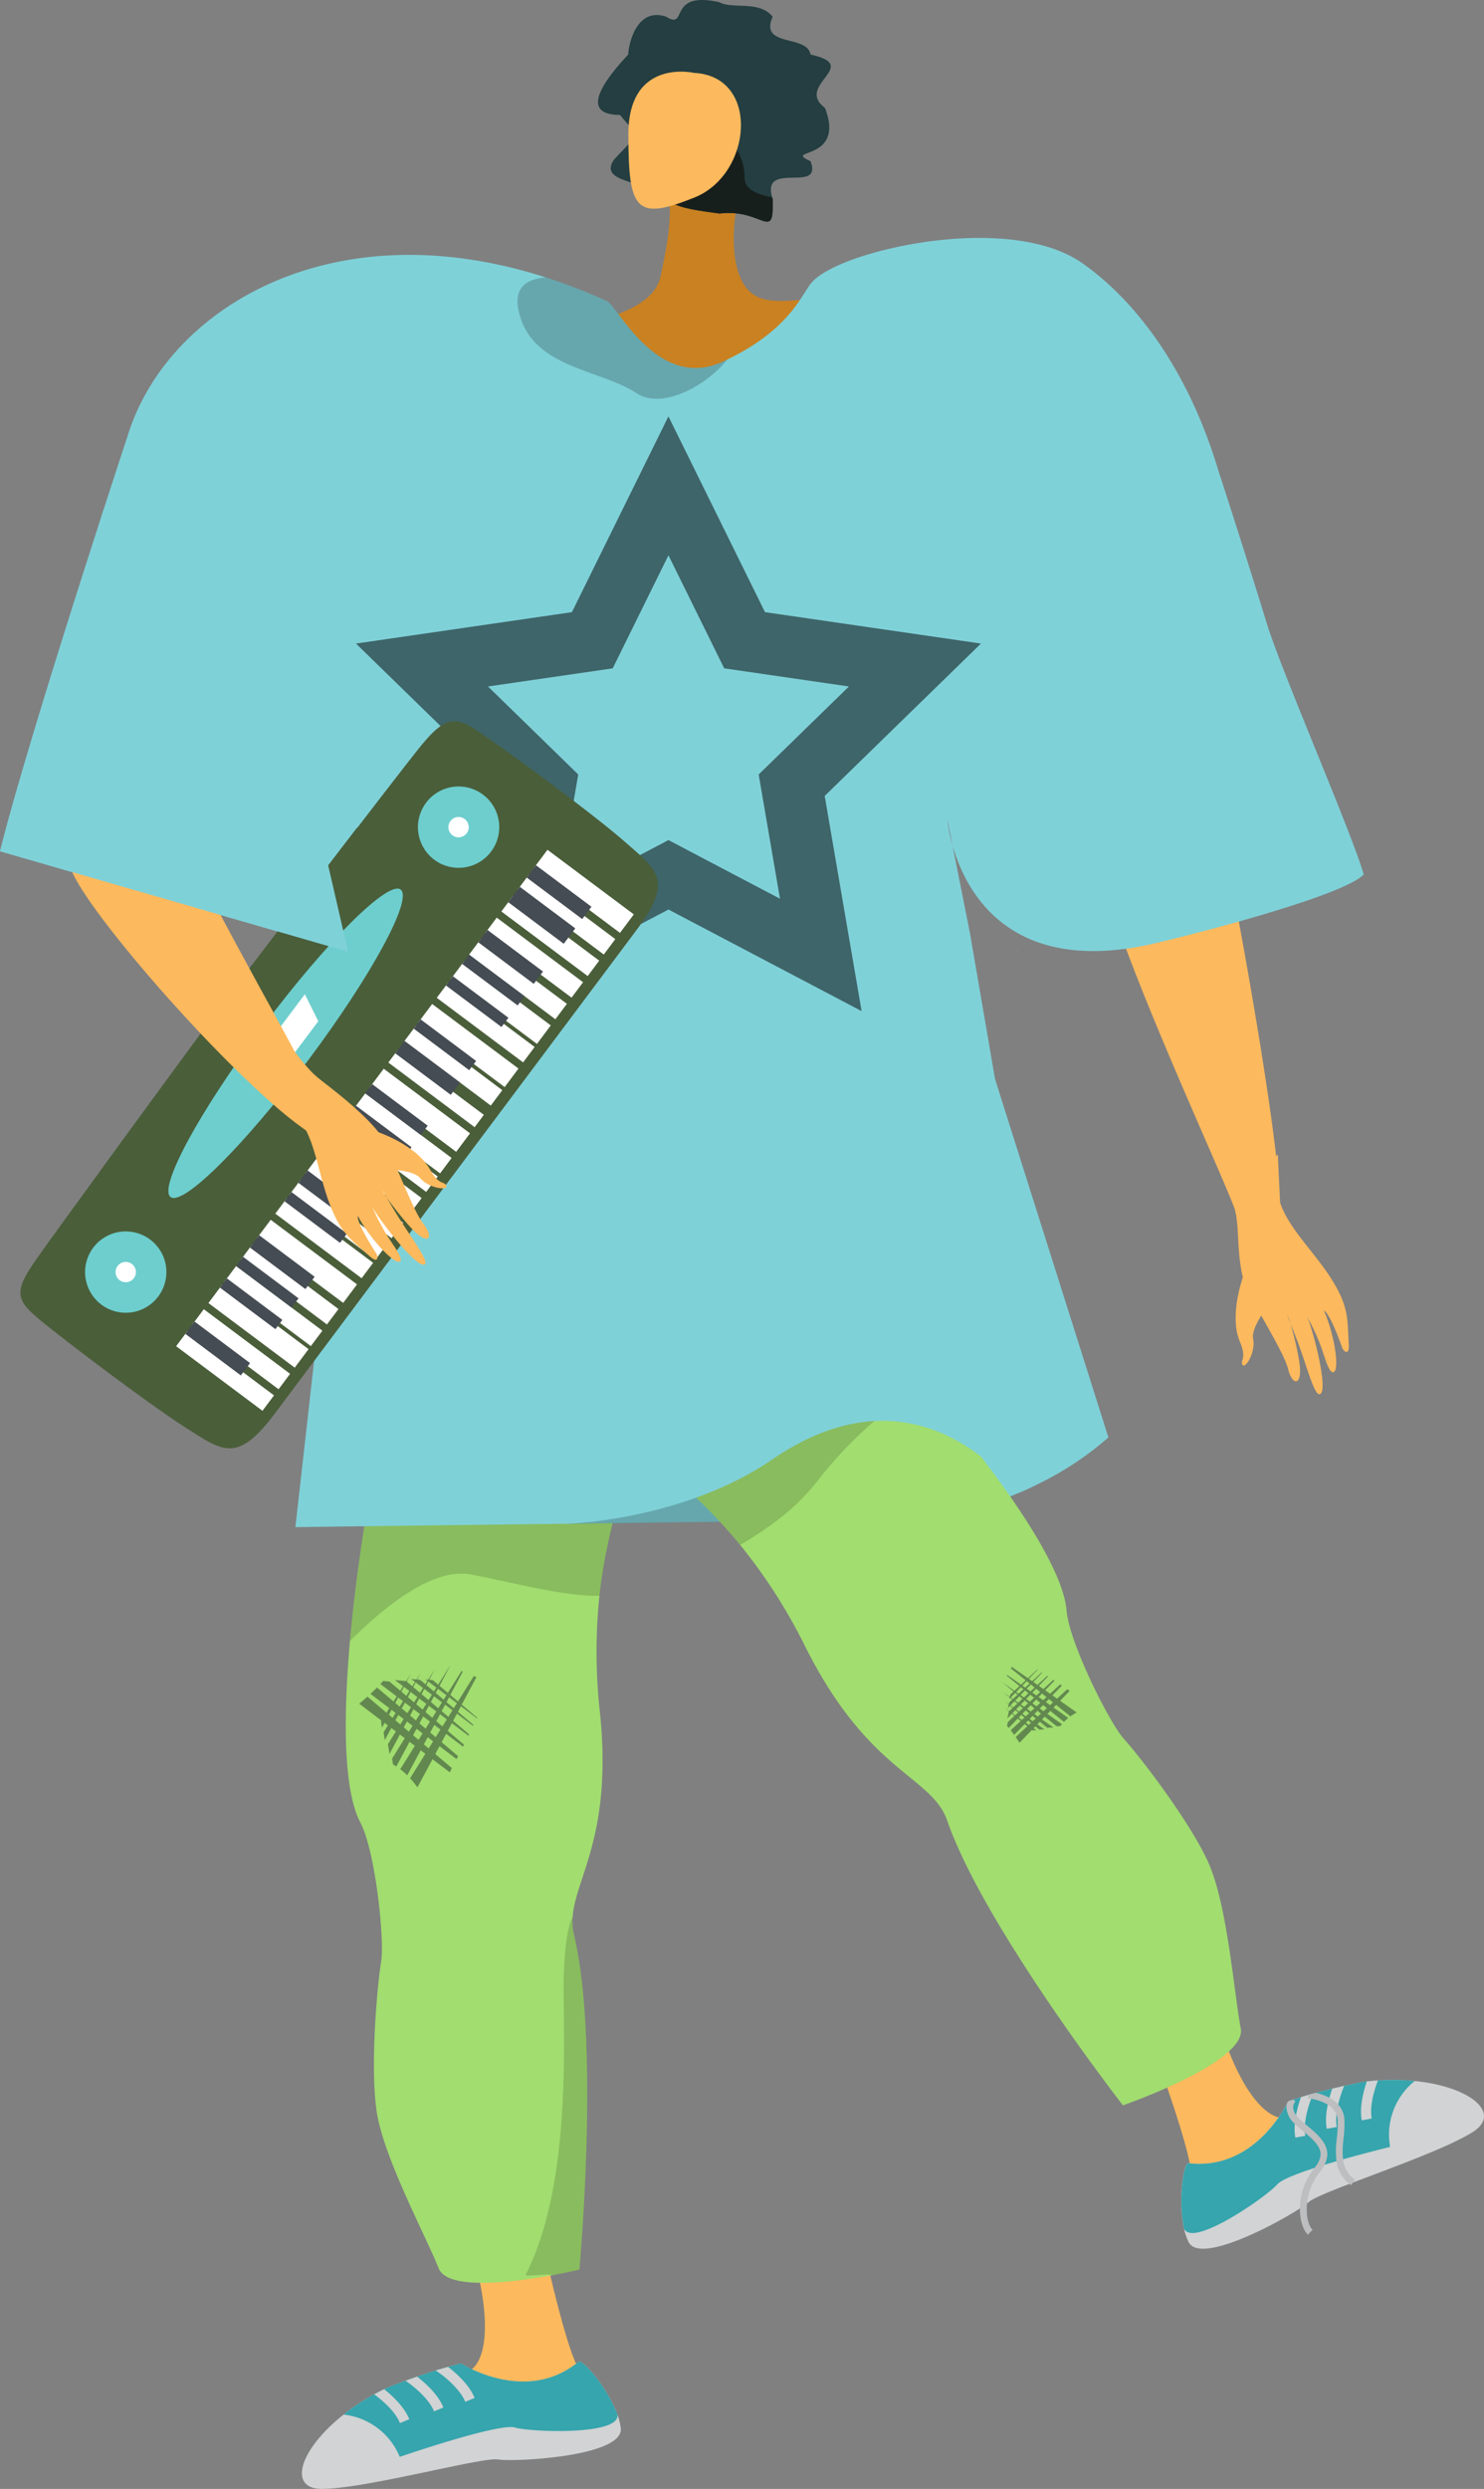 <svg xmlns="http://www.w3.org/2000/svg" width="310.931" height="521.229" viewBox="0 0 310.931 521.229"><rect x="0" y="0" width="310.931" height="521.229" fill="#808080" stroke="none"/><defs><style>.a{fill:#fcb95d;}.a,.b,.c,.g,.h,.j,.k,.l,.m,.n,.v,.w{fill-rule:evenodd;}.b{fill:#a1dd6f;}.c,.f{opacity:0.15;}.d{opacity:0.5;}.e{fill:#243330;}.g,.i{fill:#d1d3d4;}.h{fill:#36a5ad;}.j{fill:#c98121;}.k{fill:#f7805c;}.l,.u{fill:#7fd1d8;}.m{fill:none;stroke:#3e6569;stroke-miterlimit:10;stroke-width:12.871px;}.n,.s{opacity:0.2;}.o{fill:#4a5e3a;}.p{fill:#6dcecd;}.q{fill:#fff;}.r{fill:#454c53;}.t{fill:#bcbec0;}.v{fill:#243e41;}.w{fill:#171f1c;}</style></defs><g transform="translate(-343.174 -2298.311)"><g transform="translate(556.046 2441.735)"><g transform="translate(0)"><path class="a" d="M556.755,2504.1c.214,1.127-.715,15.09,2.1,20.5s7.654,13.088,8.456,16.3c.946,3.782,3.051,3.522,2.408-1.126-.418-3.022-1.841-8.842-2.491-9.914-.316-.518,1.339,3.123,2.8,7.3,1.552,4.442,2.954,9.443,3.959,9.059,1.951-.746-1.633-14.117-2.669-16.21a45.756,45.756,0,0,1,2.644,5.573c1.026,2.625,1.752,5.923,2.721,6.035,1.524.175.549-7.509-1.834-12.832.144-.213,1.508,1.12,3.806,7.711.232.663,1.53,1.888,1.386-.681-.3-5.406.032-7.843-3.572-13.615-3.515-5.629-9.035-10.681-10.81-16.1Z" transform="translate(-510.316 -2397.674)"/><path class="a" d="M556.392,2425.22c6.487,23.47,16.366,81.7,17.062,94.919a26.718,26.718,0,0,0-8.88,7.134c-.061-.317-.121-.631-.18-.937-4.094-10.829-25.45-56-29.083-74.718,2.994-6.364-11.658,1.435-10.877.8,1.19-.971,2.4-13.071-5.928-16.462C528.254,2425.776,550.657,2404.426,556.392,2425.22Z" transform="translate(-518.506 -2416.442)"/><path class="a" d="M557.925,2519.04s-2.928,8.04-.64,13.433c1.361,3.205.384,3.747.436,4.411.171,2.2,3-1.881,2.357-4.938-.523-2.484,3.1-6.42,3.222-8.2s-.576-6.406-1.775-6.891S557.925,2519.04,557.925,2519.04Z" transform="translate(-510.39 -2394.955)"/></g><path class="a" d="M565.884,2507.528l-.48-10.086-9.712,9.507s.872.318,1.35,6.769,6.437.441,6.437.441Z" transform="translate(-510.544 -2399.099)"/></g><g transform="translate(406.428 2587.287)"><path class="a" d="M440.616,2690.777s3.571,15.987,6.084,20.976-10.43,5.258-10.961,5.54-11.326-4.723-11.326-4.723,6-2.856.953-22.538S440.616,2690.777,440.616,2690.777Z" transform="translate(-389.034 -2505.248)"/><path class="b" d="M461.84,2552.362c-.39,6.322-4.314,15.023-5.847,29.179a114.022,114.022,0,0,0,.094,24.308c2.688,25.642-5.071,34.6-5.7,42.869a12.349,12.349,0,0,0,.285,3.868c5.467,22.9,1.117,70.058,1.117,70.058s-2.347.56-5.715,1.178c-8.036,1.475-21.9,3.265-23.766-1.446-2.653-6.687-11.544-23.193-12.984-32.815s.192-27.132.935-31.432-1.156-23.04-4.36-29.115c-3.656-6.939-3.543-22.562-2.176-38.022,1.587-17.911,4.872-35.6,5.973-39.279,0,0,27.081-16.758,33.641-15.3S462.416,2543.032,461.84,2552.362Z" transform="translate(-393.652 -2536.325)"/><path class="c" d="M461.685,2552.362c-.39,6.322-4.314,15.023-5.847,29.179-7.285.147-17.141-2.559-26.868-4.456-8.144-1.583-18.411,6.968-25.4,13.905,1.587-17.911,4.872-35.6,5.973-39.279,0,0,27.081-16.758,33.641-15.3S462.262,2543.032,461.685,2552.362Z" transform="translate(-393.497 -2536.325)"/><g class="d" transform="translate(12.006 59.856)"><g transform="translate(4.566)"><path class="e" d="M427.285,2587.416l-.5.806-4.8,7.7-8.037,12.892q.5.541.957,1.128c.2.252.39.509.579.769l6.686-12.454c2.006-3.754,4.022-7.527,5.676-10.624C427.656,2587.564,427.47,2587.49,427.285,2587.416Z" transform="translate(-407.848 -2585.243)"/><path class="e" d="M425.082,2586.534l-1.814,2.91-3.833,6.147-7.186,11.523a15.071,15.071,0,0,1,1.464,1.276l5.871-10.933,5.083-9.515.685-1.29C425.262,2586.614,425.173,2586.573,425.082,2586.534Z" transform="translate(-408.211 -2585.432)"/><path class="e" d="M411.726,2606.726c2.1-3.9,10.33-19.217,11.266-21.09l-.019-.01-12.133,19.449.194,1.233C411.27,2606.441,411.5,2606.579,411.726,2606.726Z" transform="translate(-408.513 -2585.626)"/><path class="e" d="M419.9,2586.264c-.178.468-9.452,17.7-9.452,17.7l-.323-2.038Z" transform="translate(-408.666 -2585.489)"/><path class="e" d="M417.179,2586.809c-.142.373-7.548,14.136-7.548,14.136l-.262-1.625Z" transform="translate(-408.828 -2585.373)"/><path class="e" d="M415.164,2587.018c-.113.3-6.03,11.292-6.03,11.292l-.21-1.3Z" transform="translate(-408.923 -2585.328)"/></g><g transform="translate(0 2.78)"><path class="e" d="M424.584,2605.932l-17.693-14.972q-.849.759-1.729,1.481c5.071,3.846,12.527,9.5,18.969,14.365Q424.357,2606.37,424.584,2605.932Z" transform="translate(-405.162 -2587.264)"/><path class="e" d="M425.47,2603.768l-16.993-14.38q-.67.683-1.371,1.333c4.258,3.229,11.931,9.046,18.043,13.664Z" transform="translate(-404.746 -2587.601)"/><path class="e" d="M426.34,2601.6l-15.629-13.225-1.321-.121c-.189.216-.384.43-.579.641,2.937,2.229,11.445,8.683,17.322,13.117Z" transform="translate(-404.381 -2587.844)"/><path class="e" d="M426.861,2599.47l-13.177-11.151-2.357-.218s9.69,7.356,15.4,11.658C426.77,2599.662,426.815,2599.566,426.861,2599.47Z" transform="translate(-403.842 -2587.876)"/><path class="e" d="M427.17,2597.529l-11.155-9.439-1.884-.174s8.518,6.466,12.953,9.806C427.112,2597.658,427.142,2597.594,427.17,2597.529Z" transform="translate(-403.242 -2587.916)"/><path class="e" d="M427.48,2596.051l-9.358-7.919-1.507-.138s7.393,5.612,10.785,8.163C427.427,2596.12,427.452,2596.085,427.48,2596.051Z" transform="translate(-402.71 -2587.9)"/></g></g><path class="f" d="M444.028,2632.765c5.467,22.9,1.117,70.058,1.117,70.058s-2.347.56-5.715,1.178c-.023-.489-5.8.421-5.544-.078,10.537-20.628,7.468-54.611,8.025-63.524.129-2.053.271-8.266,1.831-11.5A12.349,12.349,0,0,0,444.028,2632.765Z" transform="translate(-387.007 -2516.505)"/><g transform="translate(0 205.595)"><path class="g" d="M399.652,2732.32c6.077-.095,18-2.808,26.691-4.611h.007c.276-.062.533-.115.8-.169,4.536-.93,8.071-1.573,9.215-1.386.125.024.277.036.458.052.449.04,1.068.069,1.82.072,6.769.036,24-1.5,23.444-6.664a12.757,12.757,0,0,0-.72-2.9c-.074-.2-.147-.406-.234-.608-.008-.012-.01-.019-.019-.033-.1-.269-.217-.546-.344-.82-.008-.006-.008-.006-.01-.012-2.3-5.075-6.8-10.128-7.538-9.523-9.885,8.084-21.644,2.031-24.093.618-.3-.176-.464-.281-.464-.281s-.408.09-1.18.284c-.419.113-.956.257-1.587.43-.344.094-.714.2-1.118.318-.136.042-.274.076-.41.126-.329.092-.677.194-1.048.306-.177.056-.354.111-.545.175h-.007q-1.506.472-3.351,1.11c-.769.265-1.57.55-2.416.862-1.275.462-2.641.988-4.084,1.563-.134.063-.273.134-.406.2-.714.342-1.41.711-2.089,1.084a46.508,46.508,0,0,0-6.408,4.234l-.006.009C394.723,2724.086,392.156,2732.441,399.652,2732.32Z" transform="translate(-395.273 -2705.664)"/><path class="h" d="M402.466,2716.755a14.406,14.406,0,0,1,11.771,8.854s4.542-1.56,9.719-3.129c.446-.131.9-.263,1.363-.4.828-.245,1.671-.493,2.508-.726.72-.2,1.435-.394,2.13-.576,3.867-1.008,7.242-1.671,8.425-1.311,3.205.964,22.319,1.712,21.442-2.761a2.274,2.274,0,0,0-.234-.608c-.008-.012-.01-.019-.019-.033a5.239,5.239,0,0,1-.344-.82c-.008-.006-.008-.006-.01-.012-2.3-5.075-6.8-10.128-7.538-9.523-9.885,8.084-21.644,2.031-24.093.618-.3-.176-.464-.281-.464-.281s-.408.09-1.18.284c-.419.113-.956.257-1.587.43-.344.094-.714.2-1.118.318-.136.042-.274.076-.41.126-.329.092-.677.194-1.048.306-.177.056-.354.111-.545.175h-.007q-1.506.472-3.351,1.11c-.769.265-1.57.55-2.416.862-1.275.462-2.641.988-4.084,1.563-.134.063-.273.134-.406.2-.714.342-1.41.711-2.089,1.084a46.508,46.508,0,0,0-6.408,4.234Z" transform="translate(-393.733 -2705.664)"/><g transform="translate(28.046 1.101)"><path class="i" d="M418.373,2707.32c.232.159.56.389.962.693a21,21,0,0,1,3.917,3.71,10.033,10.033,0,0,1,1.006,1.523,6.986,6.986,0,0,1,.3.635l1.961-.8a10.8,10.8,0,0,0-1.458-2.484v-.007a15.9,15.9,0,0,0-1.221-1.425,23.707,23.707,0,0,0-2.883-2.593c-.344.094-.714.2-1.118.318-.136.042-.274.076-.41.126C419.092,2707.107,418.743,2707.208,418.373,2707.32Z" transform="translate(-418.373 -2706.57)"/></g><g transform="translate(21.726 3.137)"><path class="i" d="M413.168,2709.109c1.332.923,4.791,3.537,5.956,6.408l1.968-.8c-1.1-2.7-3.713-5.071-5.508-6.467C414.816,2708.512,414.014,2708.8,413.168,2709.109Z" transform="translate(-413.168 -2708.247)"/></g><g transform="translate(15.147 5.766)"><path class="i" d="M407.749,2711.5c1.566,1.152,4.374,3.477,5.4,6.011l1.961-.8c-1.045-2.59-3.5-4.882-5.275-6.295C409.125,2710.754,408.429,2711.123,407.749,2711.5Z" transform="translate(-407.749 -2710.412)"/></g></g></g><path class="j" d="M431.686,2361.9s28.461-.407,30.9-11.385,2.846-16.966,0-23.323,16.263,7.06,16.263,7.06-2.032,8.539,0,15.044,6.505,6.636,13.418,5.961,0,21.28,0,21.28-24.761,2.686-26.611,3.579-27.466.325-28.686,0S431.686,2361.9,431.686,2361.9Z" transform="translate(18.951 5.817)"/><path class="k" d="M424.622,2498.072c1.157.087,6.672-2.234,15.49,3.359s17.834,14.337,24.507,12.993,2.2-8.952-1.657-10.621c-3.475-1.5-10.036-3.458-8.615-5.953s4.516-2.211,7.634.01,5.607.08,4.537-1.165-8.8-5.682-10.668-6.056c-1.38-.275-7.651,1.614-10.945.817s-16.383-5.138-16.383-5.138Z" transform="translate(17.439 40.255)"/><path class="l" d="M519.091,2463.017l-.7-.961A10.1,10.1,0,0,1,519.091,2463.017Z" transform="translate(37.516 35.06)"/><path class="l" d="M628.91,2472.657c-4.532,4.646-36.79,12.827-44.157,14.51-40.3,9.191-43.079-26.008-43.079-26.008l4.723,23.757,5.261,30.586,23.749,75.044a65.884,65.884,0,0,1-15.392,10.076c-1.1.536-2.269,1.067-3.478,1.576a70.2,70.2,0,0,1-25.447,5.614c-3.181,0-36.659.4-68.306.792a.021.021,0,0,1-.028,0c-.276.007-.545.007-.813.015-29.356.36-56.881.714-56.881.714l5.07-44.939,2.735-24.265,1.875-16.565,5.89-52.229.438-3.861-4.957,21.381-72.938-21.062s4-17.739,27-87.8c8.5-25.927,42.535-46.806,87.382-32.362a116.419,116.419,0,0,1,12.811,4.978c2.206,1,10.64,18.963,24.287,12.643.289-.135.579-.27.862-.418,12.458-6.01,15.307-12.861,17.351-15.676,0-.013.007-.013.013-.02.072-.085.135-.17.2-.255,1.435-1.81,4.927-3.726,9.707-5.352,8.612-2.935,21.423-5.083,32.474-3.8,5.614.644,10.775,2.164,14.707,4.928,11,7.728,21.2,21.4,27.426,40.081q.574,1.707,1.1,3.464c.176.545.353,1.1.536,1.64,1.577,4.872,3.175,9.849,4.766,14.876,1.627,5.133,3.239,10.3,4.822,15.428C611.719,2430.234,626.273,2463.593,628.91,2472.657Z" transform="translate(0 8.788)"/><path class="m" d="M467.636,2382.113l15.959,32.337,35.687,5.186-25.823,25.171,6.1,35.542-31.919-16.78-31.919,16.78,6.1-35.542-25.823-25.171,35.687-5.186Z" transform="translate(15.591 17.943)"/><path class="n" d="M412.789,2506.278c-4.411,5.516-11.192,26.719-14.465,37.522l10.5-93.052,2.723-12.1c16.968-15.222,9.729,29.2,11.475,42.676S418.778,2498.791,412.789,2506.278Z" transform="translate(11.808 29.377)"/><path class="n" d="M476.392,2363.378c-4.037,5.231-13.484,10.612-18.906,7.063-8-5.232-22.314-5.24-24.81-17.463-.99-4.837,1.9-6.533,5.756-6.809a117.774,117.774,0,0,1,12.811,4.977c2.206,1,10.641,18.963,24.286,12.643C475.819,2363.653,476.109,2363.519,476.392,2363.378Z" transform="translate(19.121 10.247)"/><path class="k" d="M519.091,2463.017l-.7-.961A10.1,10.1,0,0,1,519.091,2463.017Z" transform="translate(37.516 35.06)"/><g transform="translate(347.452 2449.37)"><path class="o" d="M441.4,2424.049c-4.45-2.739-6.78-1.2-11.364,4.524-4.492,5.615-33.405,43.281-40.668,52.955l1.016.761s.42-.562.348-.465l-.83,1.111-1.017-.762c-6.752,9.05-34.68,47.23-38.8,53.123-4.206,6.013-4.564,8.119-.679,11.615s24.061,18.754,31.872,23.714,10.806,7.649,18.743-2.958l36.853-49.24,1.985-2.651,36.854-49.239c7.937-10.608,4.448-12.606-2.512-18.7S445.85,2426.789,441.4,2424.049Z" transform="translate(-346.697 -2422.73)"/><path class="o" d="M387.109,2476.636c-4.434,5.944-16.5,22.4-26.487,36.086l23.926,17.908,26.4-35.271,27.243-36.4-23.926-17.907C403.952,2454.487,391.562,2470.708,387.109,2476.636Z" transform="translate(-343.716 -2418.807)"/><path class="o" d="M386.526,2476.391c-4.1,5.5-15.3,20.788-24.311,33.181l23.927,17.907,24.479-32.707,24.815-33.153-23.928-17.909C402.16,2455.856,390.649,2470.9,386.526,2476.391Z" transform="translate(-343.375 -2418.239)"/><g transform="translate(13.551 13.646)"><g transform="translate(0 93.177)"><path class="p" d="M371.478,2512.414a8.516,8.516,0,1,1-11.92,1.714A8.516,8.516,0,0,1,371.478,2512.414Z" transform="translate(-357.858 -2510.715)"/><path class="q" d="M366.525,2516.4a2.129,2.129,0,1,1-2.981.429A2.128,2.128,0,0,1,366.525,2516.4Z" transform="translate(-356.732 -2509.589)"/></g><g transform="translate(69.739)"><path class="p" d="M428.919,2435.667A8.517,8.517,0,1,1,417,2437.383,8.518,8.518,0,0,1,428.919,2435.667Z" transform="translate(-415.299 -2433.97)"/><path class="q" d="M423.963,2439.656a2.129,2.129,0,1,1-2.979.429A2.125,2.125,0,0,1,423.963,2439.656Z" transform="translate(-414.172 -2432.843)"/></g></g><g transform="translate(32.626 26.908)"><rect class="q" width="4.033" height="22.582" transform="matrix(0.599, -0.801, 0.801, 0.599, 0, 103.956)"/><rect class="q" width="4.032" height="22.582" transform="translate(3.382 99.438) rotate(-53.191)"/><rect class="q" width="4.839" height="22.583" transform="translate(6.764 94.918) rotate(-53.195)"/><rect class="q" width="4.033" height="22.583" transform="translate(10.149 90.395) rotate(-53.172)"/><rect class="q" width="4.033" height="22.582" transform="matrix(0.599, -0.8, 0.8, 0.599, 13.533, 85.874)"/><rect class="q" width="4.839" height="22.583" transform="matrix(0.599, -0.801, 0.801, 0.599, 16.914, 81.357)"/><rect class="q" width="4.033" height="22.583" transform="translate(20.78 76.193) rotate(-53.193)"/><rect class="q" width="4.032" height="22.583" transform="translate(23.68 72.316) rotate(-53.178)"/><rect class="q" width="4.033" height="22.583" transform="matrix(0.6, -0.8, 0.8, 0.6, 27.065, 67.794)"/><rect class="q" width="4.033" height="22.582" transform="matrix(0.599, -0.801, 0.801, 0.599, 30.929, 62.632)"/><rect class="q" width="4.032" height="22.583" transform="translate(34.312 58.113) rotate(-53.189)"/><rect class="q" width="4.033" height="22.582" transform="matrix(0.599, -0.801, 0.801, 0.599, 37.212, 54.237)"/><rect class="q" width="4.839" height="22.583" transform="translate(40.593 49.72) rotate(-53.196)"/><rect class="q" width="3.226" height="22.583" transform="translate(44.461 44.551) rotate(-53.175)"/><rect class="q" width="4.032" height="22.582" transform="translate(47.844 40.033) rotate(-53.186)"/><rect class="q" width="4.838" height="22.582" transform="matrix(0.599, -0.801, 0.801, 0.599, 50.743, 36.161)"/><rect class="q" width="4.033" height="22.583" transform="matrix(0.599, -0.801, 0.801, 0.599, 54.609, 30.992)"/><rect class="q" width="4.839" height="22.583" transform="matrix(0.599, -0.801, 0.801, 0.599, 57.508, 27.121)"/><rect class="q" width="4.032" height="22.583" transform="translate(61.373 21.957) rotate(-53.204)"/><rect class="q" width="4.033" height="22.583" transform="matrix(0.599, -0.801, 0.801, 0.599, 64.758, 17.433)"/><rect class="q" width="4.032" height="22.582" transform="matrix(0.599, -0.801, 0.801, 0.599, 68.141, 12.914)"/><rect class="q" width="4.033" height="22.582" transform="translate(71.526 8.391) rotate(-53.161)"/><rect class="q" width="4.838" height="22.582" transform="matrix(0.599, -0.801, 0.801, 0.599, 74.907, 3.873)"/></g><rect class="r" width="3.226" height="14.518" transform="translate(34.558 128.283) rotate(-53.191)"/><rect class="r" width="2.419" height="14.518" transform="translate(41.808 118.596) rotate(-53.182)"/><rect class="r" width="2.419" height="14.519" transform="matrix(0.599, -0.801, 0.801, 0.599, 45.191, 114.076)"/><rect class="r" width="3.227" height="14.517" transform="translate(48.09 110.202) rotate(-53.177)"/><rect class="r" width="2.419" height="14.517" transform="translate(55.34 100.517) rotate(-53.182)"/><rect class="r" width="3.226" height="14.517" transform="matrix(0.599, -0.801, 0.801, 0.599, 58.239, 96.644)"/><rect class="r" width="2.42" height="14.517" transform="translate(65.488 86.959) rotate(-53.188)"/><rect class="r" width="2.42" height="14.516" transform="translate(68.871 82.44) rotate(-53.194)"/><rect class="r" width="2.419" height="14.517" transform="translate(72.253 77.919) rotate(-53.199)"/><rect class="r" width="3.226" height="14.516" transform="matrix(0.599, -0.801, 0.801, 0.599, 78.537, 69.525)"/><rect class="r" width="2.419" height="14.518" transform="translate(82.404 64.357) rotate(-53.168)"/><rect class="r" width="2.419" height="14.518" transform="translate(89.166 55.323) rotate(-53.223)"/><rect class="r" width="2.42" height="14.517" transform="matrix(0.599, -0.801, 0.801, 0.599, 92.55, 50.803)"/><rect class="r" width="3.226" height="14.517" transform="translate(95.935 46.278) rotate(-53.17)"/><rect class="r" width="4.032" height="14.517" transform="translate(102.217 37.885) rotate(-53.178)"/><rect class="r" width="3.226" height="14.517" transform="matrix(0.599, -0.801, 0.801, 0.599, 106.082, 32.721)"/><path class="p" d="M420.889,2451.783c2.616,1.958-6.052,17.958-19.361,35.74s-26.216,30.609-28.831,28.653,6.054-17.958,19.361-35.74S418.275,2449.828,420.889,2451.783Z" transform="translate(-341.23 -2416.552)"/><path class="q" d="M400.776,2475.455l-8.931,11.932-6.221-1.11,12.333-16.476Z" transform="translate(-338.363 -2412.652)"/></g><g transform="translate(356.688 2423.348)"><path class="a" d="M357.938,2411.219c-.268,1.138-6.4,37.052-2.119,47.421s38,48.245,51.2,55.675c0,0-3.78-15.286-3.833-16.392s-25.812-45.942-26.167-51.348c-.121-1.845,3.3-18.458,3.036-37.365S357.938,2411.219,357.938,2411.219Z" transform="translate(-354.305 -2401.297)"/><g transform="translate(49.035 100.357)"><path class="a" d="M398.423,2483.956c.749.86,12.083,8.728,14.655,14.256s5.742,14.031,7.769,16.638c2.385,3.067.977,4.55-2.25,1.187-2.1-2.185-5.786-6.879-6.242-8.046-.221-.566,1.649,2.967,4.044,6.677,2.547,3.946,5.614,8.119,4.74,8.668-1.694,1.065-9.985-9.963-11.011-12.06a47.7,47.7,0,0,0,2.8,5.494c1.442,2.417,3.579,5.016,3.111,5.84-.738,1.3-6.123-4.192-8.875-9.329-.249-.02,0,1.866,3.784,7.718.38.589.584,2.355-1.321.663-4.009-3.563-6.085-4.8-8.487-11.169-2.342-6.209-3.074-13.717-6.446-17.588Z" transform="translate(-394.692 -2483.956)"/><path class="a" d="M409.167,2493.615s7.9,2.66,10.757,7.767c1.7,3.035,2.68,2.605,3.163,3.055,1.607,1.49-3.172,1.186-5.168-1.2-1.623-1.938-6.742-1.532-8.189-2.53s-4.625-4.39-4.315-5.627S409.167,2493.615,409.167,2493.615Z" transform="translate(-392.401 -2481.888)"/></g><path class="a" d="M399.6,2485.915s-2.338-1.73-7.184-8.891-2.832,5.322-2.832,5.322l9.137,13.885Z" transform="translate(-346.839 -2385.558)"/></g><path class="l" d="M343.176,2458.637l72.937,21.058-22.539-97.582-28.758,5.149Z" transform="translate(0 17.943)"/><path class="s" d="M452.251,2551.73,441,2567.542l36.765-.482,3.182-35.722Z" transform="translate(20.946 49.894)"/><g transform="translate(476.322 2572.539)"><path class="a" d="M543.644,2658.447s5.608,15.391,6.179,20.947,11.62-1.191,12.22-1.24,6.995-10.082,6.995-10.082-6.6.83-12.948-18.472S543.644,2658.447,543.644,2658.447Z" transform="translate(-433.399 -2498.772)"/><path class="b" d="M572.913,2640.1c3.971,8.881,5.376,27.576,6.746,34.64s-24.689,16.112-24.689,16.112-29.077-37.379-36.813-59.618c-3.3-9.469-16.388-9.82-29.746-36.452a113.366,113.366,0,0,0-13.642-21.294c-8.671-10.575-16.38-15.67-20.028-20.661-5.513-7.549,2.257-18.629,6.992-23.4s36.581-5.244,36.581-5.244A211.356,211.356,0,0,1,513.028,2540c12.839,14.908,29.215,36.288,30.14,47.244.576,6.845,9.078,23.66,12.018,26.875S568.941,2631.216,572.913,2640.1Z" transform="translate(-452.841 -2524.178)"/><path class="c" d="M513.028,2540a87.7,87.7,0,0,0-22.284,20.382c-4.167,5.3-9.871,9.571-15.975,13.1-8.671-10.575-16.38-15.67-20.028-20.661-5.513-7.549,2.257-18.629,6.992-23.4s36.581-5.244,36.581-5.244A211.356,211.356,0,0,1,513.028,2540Z" transform="translate(-452.841 -2524.178)"/><g class="d" transform="translate(76.909 74.84)"><path class="e" d="M517.629,2586.154l.47.379,4.485,3.615,7.506,6.052c.252-.181.514-.353.784-.516q.262-.159.529-.306l-7.334-5.168-6.258-4.389Z" transform="translate(-515.878 -2585.82)"/><path class="e" d="M516.911,2587.386l1.695,1.367,3.579,2.886,6.708,5.41a9.584,9.584,0,0,1,.917-.824l-6.438-4.537-5.6-3.932-.76-.53Z" transform="translate(-516.032 -2585.519)"/><path class="e" d="M528.618,2597.245c-2.294-1.618-11.315-7.98-12.424-8.714l-.007.011,11.324,9.135.792-.028Q528.454,2597.441,528.618,2597.245Z" transform="translate(-516.187 -2585.24)"/><path class="e" d="M516.385,2590.265c.282.148,10.428,7.312,10.428,7.312l-1.309.047Z" transform="translate(-516.145 -2584.868)"/><path class="e" d="M516.546,2591.8c.225.118,8.328,5.839,8.328,5.839l-1.044.04Z" transform="translate(-516.11 -2584.539)"/><path class="e" d="M516.545,2592.912c.178.094,6.652,4.664,6.652,4.664l-.834.034Z" transform="translate(-516.11 -2584.302)"/><g transform="translate(0.936 0.522)"><path class="e" d="M529.245,2589.689l-10.789,10c.274.395.542.8.8,1.2,2.812-2.9,6.943-7.163,10.5-10.849C529.588,2589.925,529.417,2589.807,529.245,2589.689Z" transform="translate(-516.637 -2585.514)"/><path class="e" d="M527.953,2588.855l-10.362,9.6c.254.316.5.639.736.965,2.36-2.435,6.614-6.822,9.991-10.32Z" transform="translate(-516.822 -2585.692)"/><path class="e" d="M526.666,2588.062l-9.531,8.833-.177.823c.121.137.242.274.359.414,1.629-1.679,6.347-6.545,9.591-9.907Z" transform="translate(-516.958 -2585.862)"/><path class="e" d="M525.371,2587.376l-8.035,7.446-.318,1.468s5.377-5.541,8.524-8.806Z" transform="translate(-516.945 -2586.009)"/><path class="e" d="M524.172,2586.779l-6.8,6.3-.254,1.174s4.726-4.871,7.17-7.41Z" transform="translate(-516.924 -2586.137)"/><path class="e" d="M523.264,2586.25l-5.706,5.289-.2.938s4.1-4.228,5.969-6.169Z" transform="translate(-516.873 -2586.25)"/></g></g><g transform="translate(114.355 161.35)"><path class="g" d="M607.987,2668.062c-5.171,3.2-16.673,7.332-24.969,10.5l-.006,0c-.267.1-.511.191-.762.288-4.322,1.661-7.646,3.024-8.51,3.8-.092.089-.214.181-.357.293-.357.276-.863.633-1.495,1.039-5.682,3.679-21.028,11.673-23.341,7.021a12.819,12.819,0,0,1-.957-2.833c-.047-.211-.1-.421-.13-.639,0-.016,0-.022,0-.038-.057-.284-.11-.578-.152-.876,0-.01,0-.01,0-.016-.794-5.517.27-12.2,1.218-12.085,12.684,1.485,19.327-9.951,20.629-12.461.163-.313.239-.487.239-.487s.392-.144,1.147-.4c.414-.131.943-.3,1.569-.492.34-.105.709-.217,1.112-.335.138-.039.273-.084.414-.115q.49-.149,1.048-.306c.18-.05.359-.1.554-.147l.007,0c1.015-.275,2.154-.568,3.42-.871.79-.19,1.618-.382,2.5-.575,1.323-.3,2.757-.59,4.282-.885.147-.02.3-.035.452-.047.786-.1,1.571-.16,2.344-.212a46.435,46.435,0,0,1,7.68.114l.008,0C607.7,2658.47,614.366,2664.126,607.987,2668.062Z" transform="translate(-547.029 -2657.073)"/><path class="h" d="M595.931,2657.3a14.4,14.4,0,0,0-5.143,13.8s-4.667,1.134-9.873,2.6c-.446.129-.9.265-1.362.4-.831.24-1.673.486-2.5.741-.715.219-1.421.442-2.1.662-3.8,1.235-7,2.5-7.8,3.436-2.179,2.539-17.878,13.47-19.55,9.23a2.236,2.236,0,0,1-.13-.639c0-.016,0-.022,0-.038a5.256,5.256,0,0,0-.152-.876c0-.01,0-.01,0-.016-.794-5.517.27-12.2,1.218-12.085,12.684,1.485,19.327-9.951,20.629-12.461.163-.313.239-.487.239-.487s.392-.144,1.147-.4c.414-.131.943-.3,1.569-.492.34-.105.709-.217,1.112-.335.138-.039.273-.084.414-.115q.49-.149,1.048-.306c.18-.05.359-.1.554-.147l.007,0c1.015-.275,2.154-.568,3.42-.871.79-.19,1.618-.382,2.5-.575,1.323-.3,2.757-.59,4.282-.885.147-.02.3-.035.452-.047.786-.1,1.571-.16,2.344-.212a46.435,46.435,0,0,1,7.68.114Z" transform="translate(-547.029 -2657.073)"/><g transform="translate(23.743 2.848)"><path class="i" d="M570.5,2659.419c-.109.258-.261.628-.437,1.1a21.1,21.1,0,0,0-1.3,5.235,10.012,10.012,0,0,0-.028,1.826c.018.232.053.464.093.693l-2.083.381a10.812,10.812,0,0,1-.109-2.877l0-.008a15.873,15.873,0,0,1,.26-1.858,23.706,23.706,0,0,1,1.032-3.737c.34-.105.709-.217,1.112-.335.138-.039.273-.084.414-.115Q569.938,2659.576,570.5,2659.419Z" transform="translate(-566.585 -2659.419)"/></g><g transform="translate(30.325 1.251)"><path class="i" d="M575.816,2658.1c-.624,1.494-2.13,5.561-1.565,8.607l-2.089.385c-.528-2.862.395-6.272,1.155-8.417C574.107,2658.489,574.935,2658.3,575.816,2658.1Z" transform="translate(-572.006 -2658.104)"/></g><g transform="translate(37.658 0.106)"><path class="i" d="M581.6,2657.161c-.7,1.815-1.81,5.288-1.312,7.977l-2.083.381c-.513-2.744.317-6,1.051-8.146C580.042,2657.278,580.828,2657.213,581.6,2657.161Z" transform="translate(-578.046 -2657.161)"/></g><g transform="translate(22.035 4.096)"><path class="t" d="M573.162,2674.119a8.676,8.676,0,0,1-1.084,1.662,12.115,12.115,0,0,0-2.581,6.437c-.254,2.5.285,4.658,1.156,5.532l-1,1c-1.037-1.04-1.677-3.093-1.649-5.49a13.676,13.676,0,0,1,2.978-8.373c.024-.034.053-.07.078-.1,2.467-3.108,1.081-4.789-2.025-7.419q-.266-.231-.559-.471c-.345-.286-.693-.581-1.036-.876-.176-.153-.347-.31-.507-.463a4.989,4.989,0,0,1-1.753-3.4,3.307,3.307,0,0,1,.09-.822c.163-.313.239-.487.239-.487s.392-.144,1.147-.4l.4.433a1.8,1.8,0,0,0-.47,1.271,2.85,2.85,0,0,0,.6,1.542,7.026,7.026,0,0,0,1.164,1.253l.705.59c.11.091.214.184.322.267C572.141,2668.109,574.984,2670.485,573.162,2674.119Z" transform="translate(-565.178 -2660.447)"/></g><g transform="translate(26.547 2.697)"><path class="t" d="M576.528,2664.915a26.483,26.483,0,0,1-.182,4.008,19.111,19.111,0,0,0-.113,4.3,6.1,6.1,0,0,0,2.533,4.3l-.43.563-.006,0-.426.555c-.117-.087-.226-.177-.336-.267a7.36,7.36,0,0,1-2.7-4.751,19.522,19.522,0,0,1,.067-4.839,24.123,24.123,0,0,0,.178-3.79,3.807,3.807,0,0,0-.26-1.17,4.331,4.331,0,0,0-1.822-2.051,9.919,9.919,0,0,0-3.47-1.229c-.4-.068-.654-.094-.67-.094l.06-.7q.49-.149,1.048-.306c.18-.05.359-.1.554-.147l.007,0a11.432,11.432,0,0,1,2.823,1.031,6.792,6.792,0,0,1,1.831,1.412A5.057,5.057,0,0,1,576.528,2664.915Z" transform="translate(-568.894 -2659.295)"/></g></g></g><path class="u" d="M540.261,2565.9c-1.1.536-2.269,1.067-3.478,1.576-7.43-9.021-25.545-24.837-51.563-7.027-16.644,11.39-37.77,13.179-42.189,13.433a.021.021,0,0,1-.028,0c-.523.036-.806.042-.806.042l-.007-.028-6.759-21.353,28.041-51.026,34.892.34s41.17,51.436,41.3,51.825C539.739,2553.917,540.028,2560.527,540.261,2565.9Z" transform="translate(19.753 43.509)"/><g transform="translate(468.476 2298.31)"><path class="v" d="M451.008,2322.383c3.712,4.853,4.733,2.955-1.321,9.394-2.727,4.18,3.747,4.24,8.348,6.45a8.787,8.787,0,0,1,2.607,1.778c2.282,1.97,6.834,2.391,11.159,3.027,9.2-1.1,11.436,6.2,11.171-3.027-.035-.12-.084-.24-.108-.361-2.258-7.8,10.679-.648,8.036-7.58-6.041-2.739,7.4.265,3.027-11.159-6.438-4.805,7.869-8.781-3.027-11.171-.709-4.288-10.835-1.43-7.928-7.928-2.907-3.5-8.4-1.49-11.171-3.028-11.087-2.5-6.438,5.947-11.159,3.028-6.259-2.115-7.893,5.958-7.94,7.928C449.111,2313.6,441.434,2322.383,451.008,2322.383Z" transform="translate(-446.379 -2298.31)"/><path class="w" d="M455.98,2333.763a8.787,8.787,0,0,1,2.607,1.778c2.282,1.97,6.834,2.391,11.159,3.027,9.2-1.1,11.436,6.2,11.171-3.027-.035-.12-.084-.24-.108-.361-3.015-.565-5.779-1.665-5.778-4.048,0-10.757-12.741-11.971-12.741-11.971s-3.463,7.31-3.68,8.1C458.5,2327.673,457.265,2330.712,455.98,2333.763Z" transform="translate(-444.324 -2293.846)"/><path class="a" d="M465.437,2310.936s-13.824-3.243-13.824,12.855,1.627,18.131,13.824,13.251S479.261,2311.665,465.437,2310.936Z" transform="translate(-445.259 -2295.664)"/></g></g></svg>